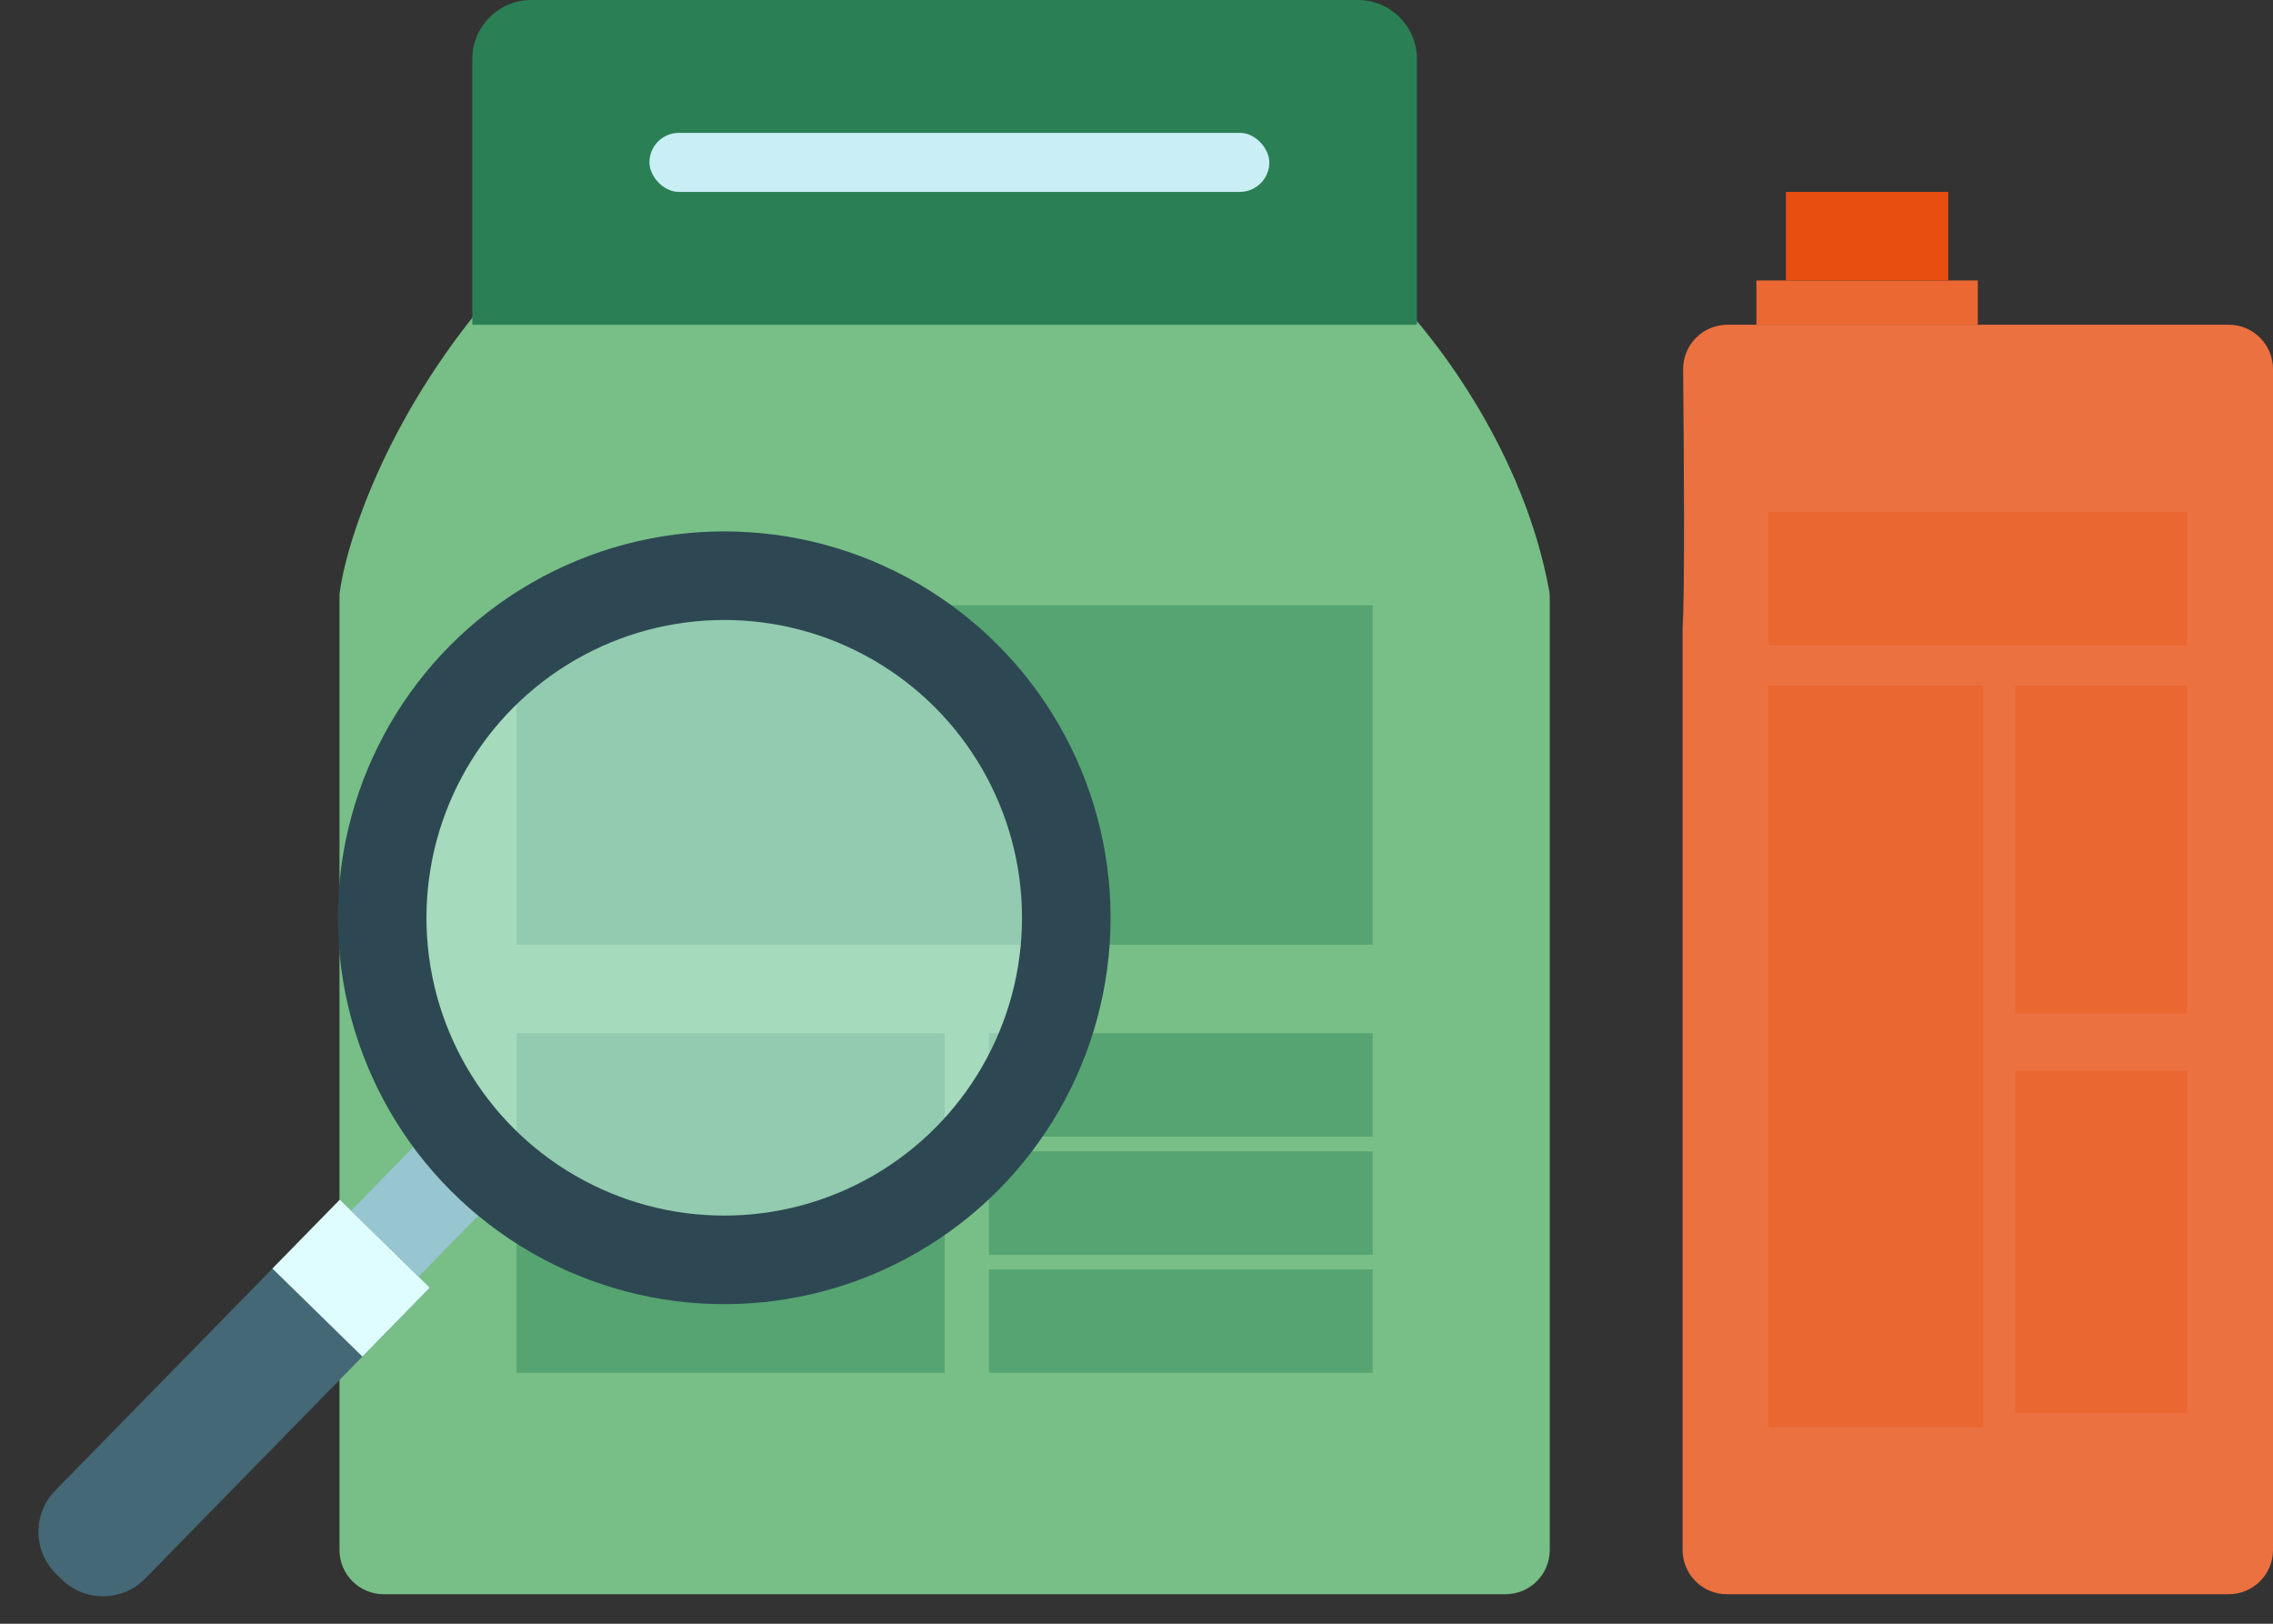 <svg width="154" height="110" viewBox="0 0 154 110" fill="none" xmlns="http://www.w3.org/2000/svg">
<rect x="0" y="0" width="154" height="110" fill="#333333" stroke="none"/>
<path d="M105 105C105 106.657 103.657 108 102 108H26C24.343 108 23 106.657 23 105V40.233C23.428 36.903 26.082 28.364 33.26 20.001C33.812 19.357 34.625 19 35.473 19H92.246C92.996 19 93.722 19.274 94.248 19.811C97.565 23.195 103.257 30.8 104.953 39.975C104.985 40.147 105 40.321 105 40.496V105Z" fill="#77BF87"/>
<path d="M32 4C32 1.791 33.791 0 36 0H92C94.209 0 96 1.791 96 4V22H32V4Z" fill="#2A8054"/>
<rect x="44" y="9" width="42" height="4" rx="2" fill="#C9EEF6"/>
<rect x="35" y="41" width="58" height="23" fill="#2A8054" fill-opacity="0.43"/>
<rect x="35" y="70" width="29" height="23" fill="#2A8054" fill-opacity="0.43"/>
<rect x="67" y="70" width="26" height="7" fill="#2A8054" fill-opacity="0.43"/>
<rect x="67" y="78" width="26" height="7" fill="#2A8054" fill-opacity="0.43"/>
<rect x="67" y="86" width="26" height="7" fill="#2A8054" fill-opacity="0.43"/>
<path d="M23.027 81.268L29.122 87.232L9.838 106.938C8.293 108.517 5.76 108.545 4.181 107L3.805 106.631C2.226 105.086 2.198 102.554 3.744 100.975L23.027 81.268Z" fill="#446875"/>
<rect x="23.027" y="81.268" width="8.527" height="6.532" transform="rotate(44.379 23.027 81.268)" fill="#DFFDFF"/>
<rect x="28.358" y="77.344" width="6.395" height="6.532" transform="rotate(44.379 28.358 77.344)" fill="#97C5D0"/>
<circle cx="49.068" cy="62.175" r="23.175" fill="#DFFDFF" fill-opacity="0.44" stroke="#2D4853" stroke-width="6"/>
<path d="M154 105C154 106.657 152.657 108 151 108H117C115.343 108 114 106.657 114 105V42.518C114.16 40.056 114.085 30.118 114.034 25.032C114.017 23.36 115.367 22 117.038 22H151C152.657 22 154 23.343 154 25V42.518V105Z" fill="#EC7140"/>
<rect x="136.546" y="46.442" width="11.636" height="22.225" fill="#E74E10" fill-opacity="0.28"/>
<rect x="136.546" y="72.533" width="11.636" height="23.191" fill="#E74E10" fill-opacity="0.28"/>
<rect x="119.818" y="34.673" width="28.364" height="9.053" fill="#E74E10" fill-opacity="0.28"/>
<rect x="119.818" y="46.442" width="14.546" height="50.247" fill="#E74E10" fill-opacity="0.28"/>
<rect x="119" y="19" width="15" height="3" fill="#EB6832"/>
<rect x="121" y="13" width="11" height="6" fill="#E74E10"/>
</svg>
